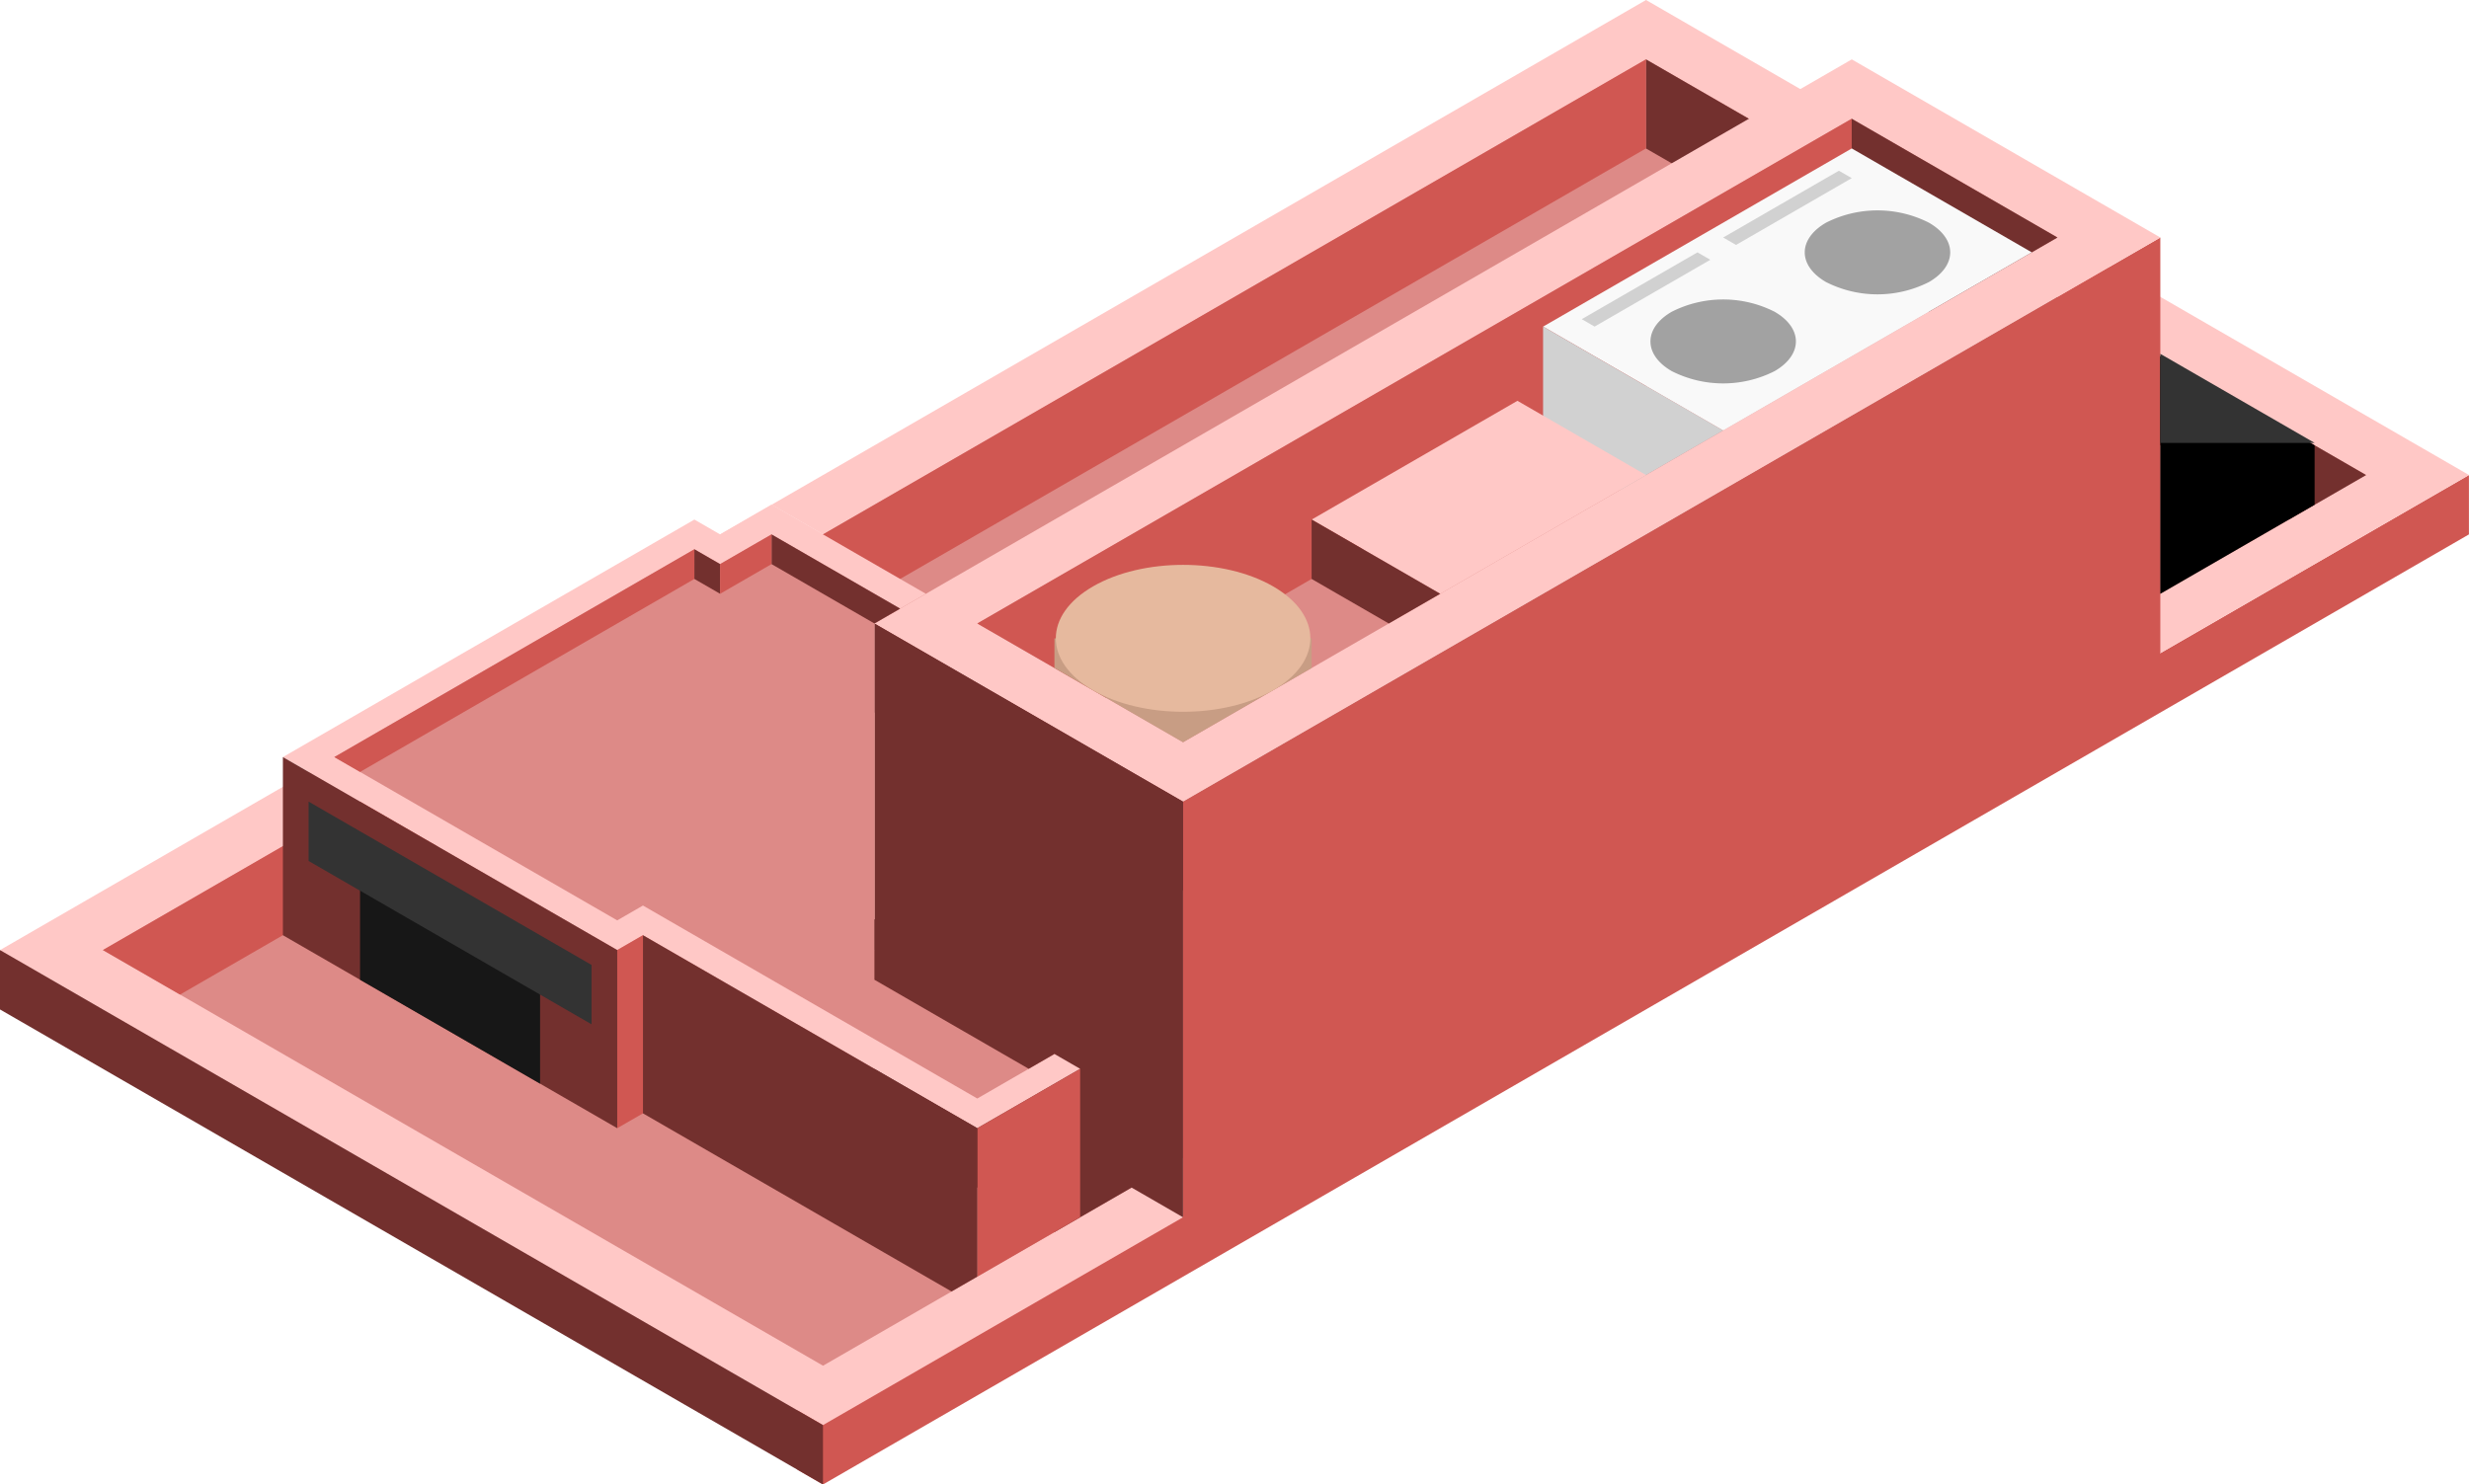 <svg id="Layer_1" data-name="Layer 1" xmlns="http://www.w3.org/2000/svg" viewBox="0 0 240 144.334">
  <defs>
    <style>
      .top-light {
        fill: #ffc8c6;
      }

      .exterior-R-prim {
        fill: #d05752;
      }

      .exterior-L-prim {
        fill: #73302e;
      }

      .top-prim {
        fill: #dd8a87;
      }

      .cls-1 {
        fill: #333;
      }

      .cls-2 {
        fill: #171717;
      }

      .cls-3 {
        fill: #f9f9f9;
      }

      .cls-4 {
        fill: #d1d1d1;
      }

      .cls-5 {
        fill: #a2a2a2;
      }

      .cls-6 {
        fill: #c89d84;
      }

      .cls-7 {
        fill: #e6b99e;
      }
    </style>
  </defs>
  <title>1Artboard 8</title>
  <g>
    <path id="Path" class="top-light" d="M155.002,95.26,75.004,49.074.006,92.374l5,5.887,74.998,43.3,67.186-38.79Z"/>
    <path id="Path-2" data-name="Path" class="exterior-R-prim" d="M239.994,46.187,79.998,138.561l-2.494-1.44v5.773l2.494,1.44L239.994,51.96Z"/>
    <path id="Path-3" data-name="Path" class="top-light" d="M75.004,49.074,160.002,0,240,46.187,155.002,95.26Z"/>
    <path id="Path-4" data-name="Path" class="exterior-L-prim" d="M79.998,138.561,0,92.374v5.773L79.998,144.334Z"/>
    <path id="Path-5" data-name="Path" class="top-prim" d="M75.004,54.847,10.006,92.374,80.004,132.787,230,46.187l-29.999-17.32L160.002,5.773Z"/>
    <path id="Path-6" data-name="Path" class="exterior-L-prim" d="M159.996,14.433l5,2.887,7.5-4.33-12.5-7.217Z"/>
    <path id="Path-7" data-name="Path" class="exterior-R-prim" d="M159.996,5.773v8.66L17.5,96.704l-7.5-4.33Z"/>
    <path id="Path-8" data-name="Path" class="exterior-L-prim" d="M114.997,77.94,74.998,54.847v8.66L114.997,86.6Z"/>
    <path id="Path-9" data-name="Path" class="exterior-L-prim" d="M199.995,28.867v8.66l22.499,12.99,7.5-4.33Z"/>
    <path id="Path-10" data-name="Path" class="exterior-L-prim" d="M114.997,77.94V86.6L199.995,37.527v-8.66Z"/>
    <path id="Path-11" data-name="Path" class="exterior-R-prim" d="M209.995,66.507l-94.998,54.847V77.94l94.998-54.847Z"/>
    <path id="Path-12" data-name="Path" class="top-light" d="M180.001,5.773l29.999,17.32L115.003,77.94,85.004,60.62Z"/>
    <path id="Path-13" data-name="Path" class="exterior-L-prim" d="M114.997,118.354l-5-2.887-7.5,4.33L84.998,109.694V60.62l29.999,17.32Z"/>
    <path id="Path-14" data-name="Path" class="top-prim" d="M200.001,23.093,115.003,72.167,95.004,60.62l84.998-49.074Z"/>
    <path id="Path-15" data-name="Path" class="exterior-R-prim" d="M179.995,11.547V25.98L107.497,67.837l-12.5-7.217Z"/>
    <path id="Path-16" data-name="Path" class="exterior-L-prim" d="M199.995,23.093l-20-11.547V25.98l7.5,4.33Z"/>
    <path id="Path-17" data-name="Path" class="top-light" d="M104.997,103.921l-10,5.773L62.498,90.93l-2.5,1.443L27.499,73.61l39.999-23.093,2.5,1.443,5-2.887,15,8.66-5,2.887V92.374Z"/>
    <path id="Path-18" data-name="Path" class="exterior-R-prim" d="M104.997,118.354V103.921l-10,5.773v14.433Z"/>
    <path id="Path-19" data-name="Path" class="exterior-L-prim" d="M62.498,90.93v17.32l29.999,17.32,2.5-1.443V109.694Z"/>
    <path id="Path-20" data-name="Path" class="exterior-R-prim" d="M59.998,92.374v17.32l2.5-1.443V90.93Z"/>
    <path id="Path-21" data-name="Path" class="exterior-L-prim" d="M27.499,73.61V90.93l32.499,18.763v-17.32Z"/>
    <path id="Path-22" data-name="Path" d="M224.994,49.074V43.3l-15-8.66V57.734Z"/>
    <path id="Path-23" data-name="Path" class="cls-1" d="M209.995,34.404v8.66h15Z"/>
    <path id="Path-24" data-name="Path" class="cls-2" d="M52.499,93.817v11.547L34.999,95.26V83.714Z"/>
    <path id="Path-25" data-name="Path" class="cls-1" d="M57.499,99.591,29.999,83.714V77.94L57.499,93.817Z"/>
    <path id="Path-26" data-name="Path" class="cls-3" d="M180.001,14.433l-29.999,17.32,17.5,10.103,29.999-17.32Z"/>
    <path id="Path-27" data-name="Path" class="cls-4" d="M149.996,43.3V31.753l17.5,10.103-10,5.773Z"/>
    <path id="Path-28" data-name="Path" class="cls-5" d="M187.501,27.424h0a11.058,11.058,0,0,1-10,0h0c-2.76-1.593-2.76-4.18,0-5.773h0a11.058,11.058,0,0,1,10,0h0C190.261,23.243,190.261,25.83,187.501,27.424Z"/>
    <path id="Path-29" data-name="Path" class="cls-5" d="M172.502,36.084h0a11.058,11.058,0,0,1-10,0h0c-2.759-1.593-2.759-4.18,0-5.773h0a11.058,11.058,0,0,1,10,0h0C175.261,31.903,175.261,34.49,172.502,36.084Z"/>
    <path id="Path-30" data-name="Path" class="cls-4" d="M166.252,25.259l-1.25-.722-11.25,6.495,1.25.722Z"/>
    <path id="Path-31" data-name="Path" class="cls-4" d="M180.001,17.32l-1.25-.722-11.25,6.495,1.25.722Z"/>
    <path id="Path-32" data-name="Path" class="top-prim" d="M67.498,53.404,32.499,73.61,59.998,89.487l2.5-1.443,32.499,18.763,7.5-4.33L84.998,92.374V60.62l2.5-1.443-12.5-7.217-5,2.887Z"/>
    <path id="Path-33" data-name="Path" class="exterior-R-prim" d="M67.498,53.404V56.29L34.999,75.054l-2.5-1.443Z"/>
    <path id="Path-34" data-name="Path" class="exterior-L-prim" d="M87.498,59.177l-12.5-7.217v2.887l10,5.773Z"/>
    <path id="Path-35" data-name="Path" class="exterior-L-prim" d="M69.998,54.847l-2.5-1.443V56.29l2.5,1.443Z"/>
    <path id="Path-36" data-name="Path" class="exterior-R-prim" d="M69.998,57.734l5-2.887V51.96l-5,2.887Z"/>
    <path id="Path-37" data-name="Path" class="exterior-L-prim" d="M84.998,89.374V95.26l15,8.66,2.5-1.443v-3Z"/>
    <path id="Path-38" data-name="Path" class="cls-6" d="M127.497,62.064H102.497V64.95l12.5,7.217,12.5-7.217Z"/>
    <path id="Path-39" data-name="Path" class="cls-7" d="M106.253,67.115h0c-4.829-2.788-4.829-7.315,0-10.103h0c4.829-2.788,12.671-2.788,17.5,0h0c4.829,2.788,4.829,7.315,0,10.103h0C118.924,69.903,111.082,69.903,106.253,67.115Z"/>
    <path id="Path-40" data-name="Path" class="top-light" d="M147.502,38.97,127.503,50.517l12.5,7.217,20-11.547Z"/>
    <path id="Path-41" data-name="Path" class="exterior-L-prim" d="M127.497,56.29V50.517l12.5,7.217-5,2.887Z"/>
  </g>
</svg>
